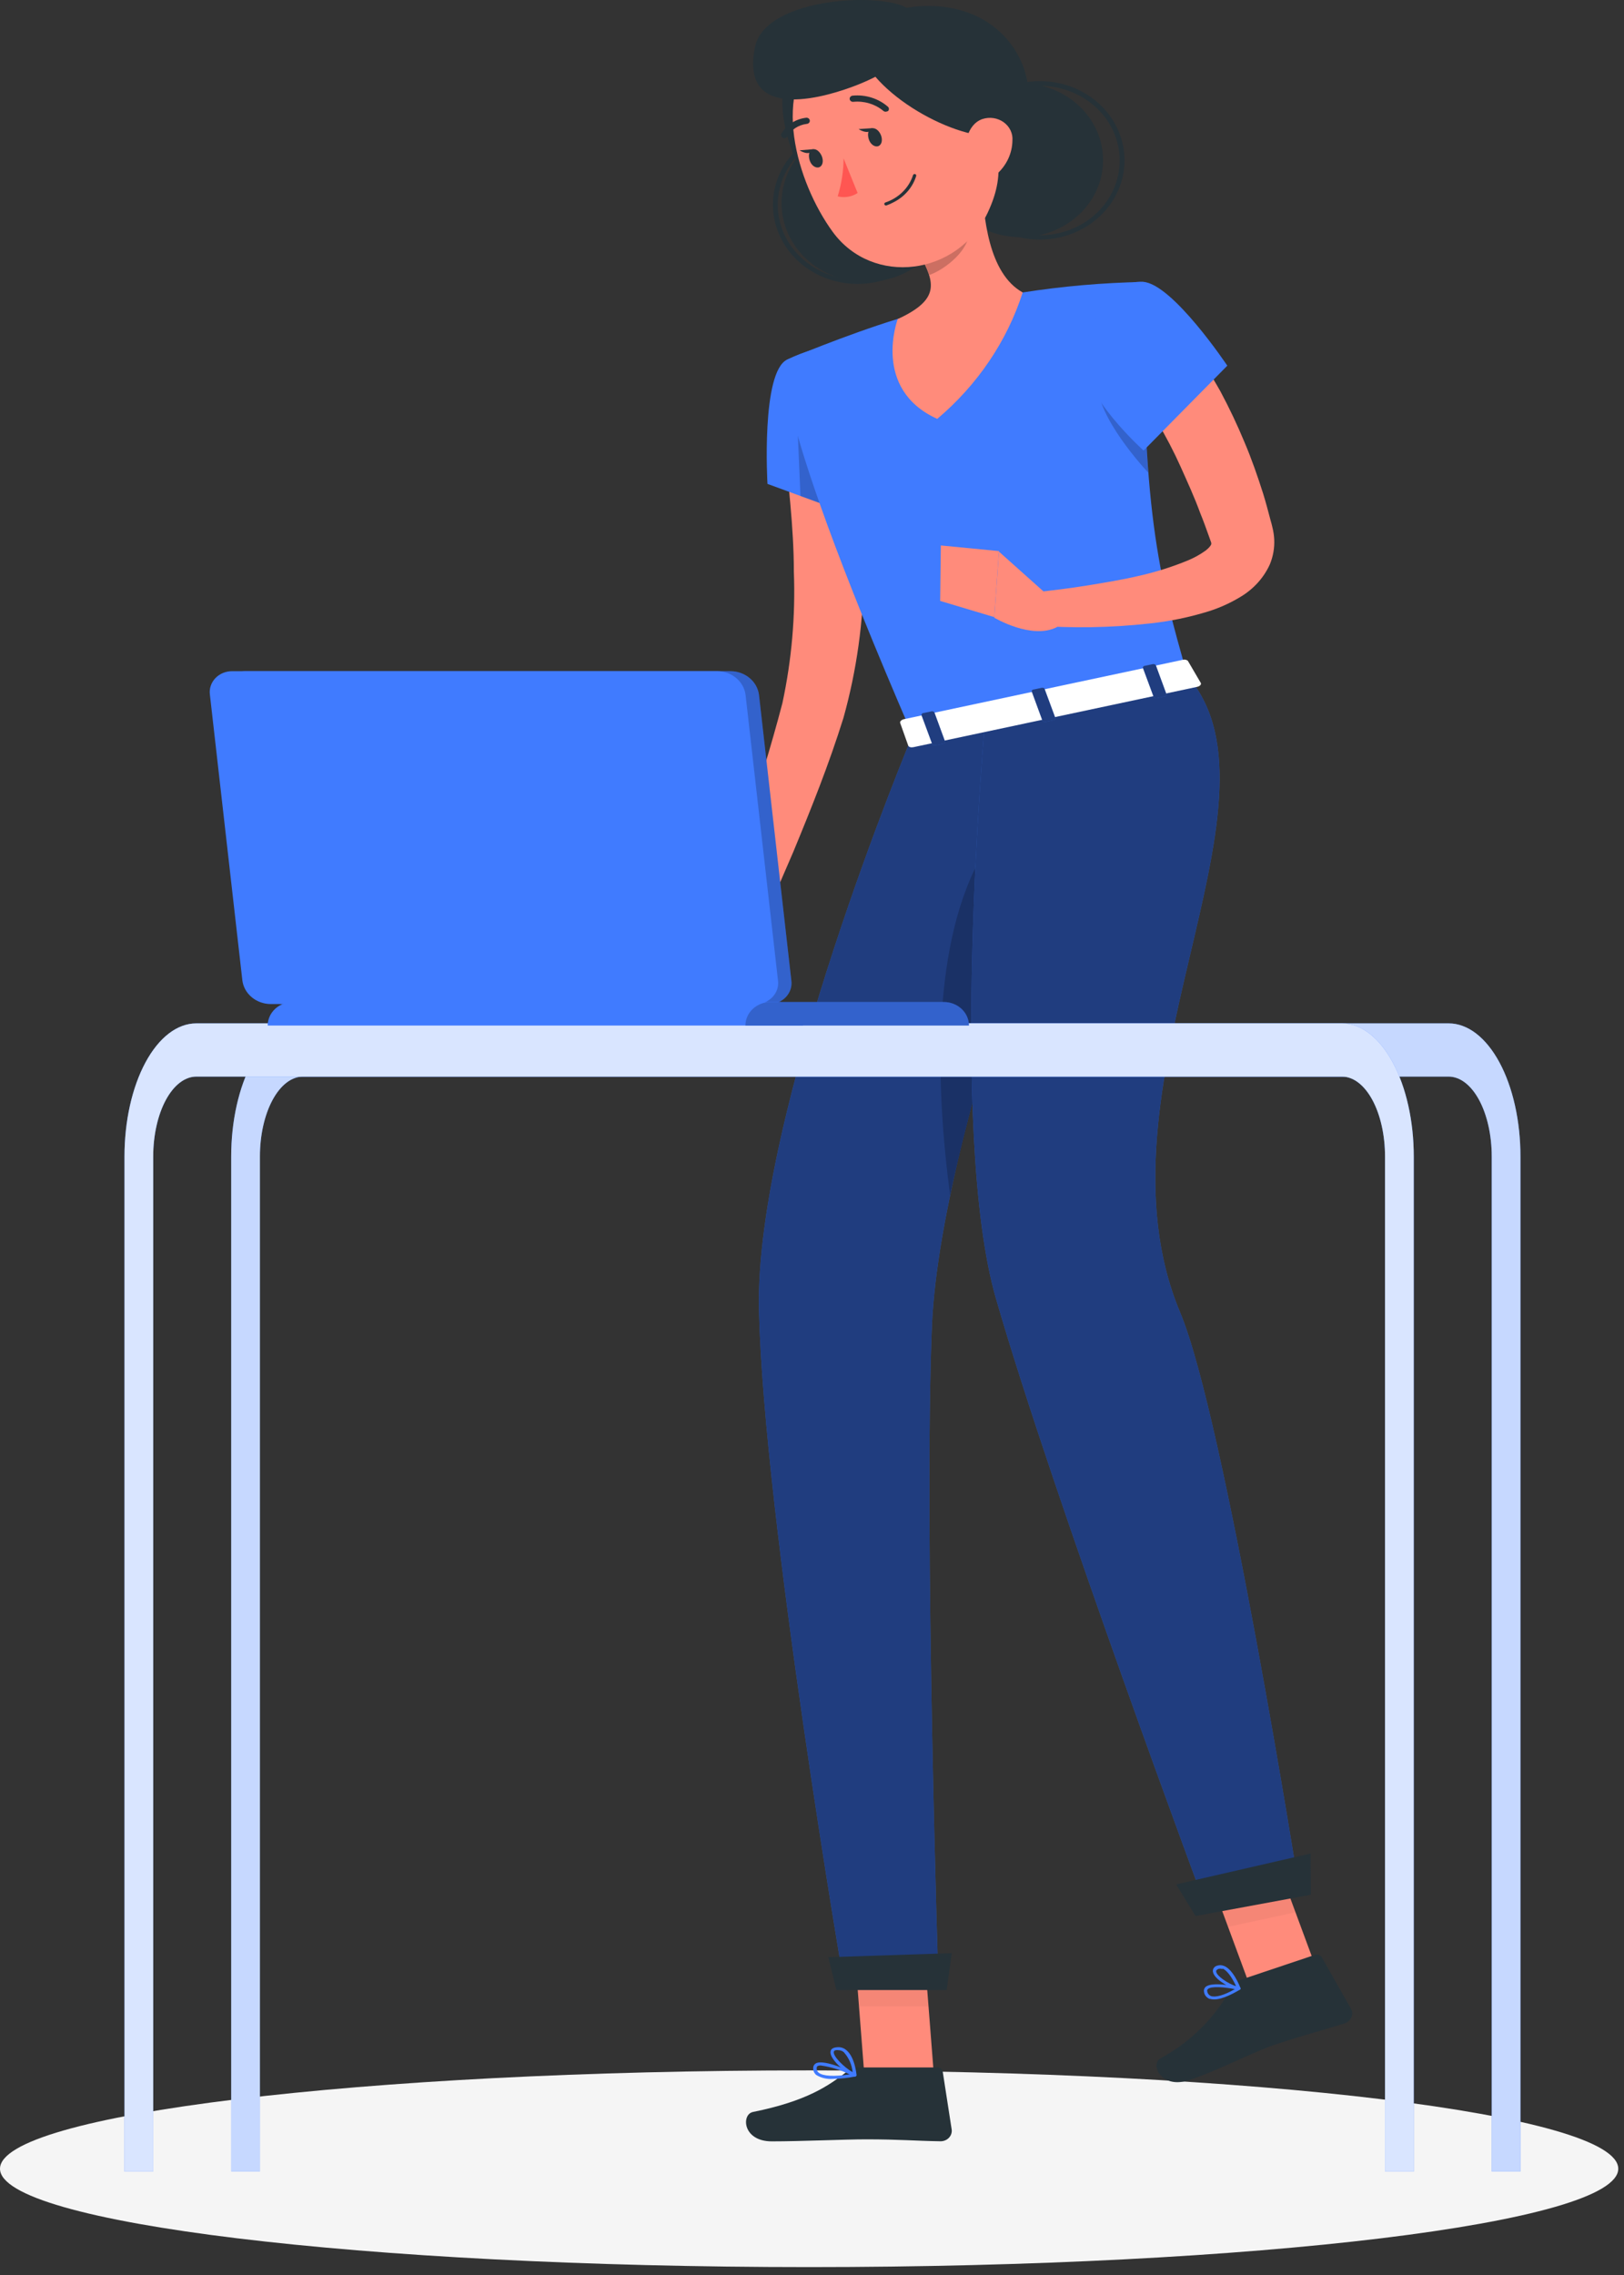 <svg width="205" height="287" viewBox="0 0 205 287" fill="none" xmlns="http://www.w3.org/2000/svg">
<rect x="0" y="0" width="205" height="287" fill="#333333" stroke="none"/>
<path d="M102.138 286.002C158.547 286.002 204.275 280.447 204.275 273.595C204.275 266.742 158.547 261.188 102.138 261.188C45.729 261.188 0 266.742 0 273.595C0 280.447 45.729 286.002 102.138 286.002Z" fill="#F5F5F5"/>
<path d="M128.86 29.922C134.592 29.922 139.24 25.576 139.24 20.215C139.24 14.854 134.592 10.508 128.86 10.508C123.127 10.508 118.479 14.854 118.479 20.215C118.479 25.576 123.127 29.922 128.86 29.922Z" fill="#263238"/>
<path d="M131.258 30.226C129.144 30.226 127.078 29.64 125.32 28.541C123.562 27.443 122.192 25.882 121.383 24.055C120.574 22.229 120.362 20.219 120.775 18.28C121.187 16.341 122.205 14.56 123.7 13.162C125.195 11.764 127.1 10.812 129.173 10.426C131.246 10.041 133.396 10.239 135.349 10.995C137.302 11.752 138.971 13.033 140.146 14.677C141.32 16.32 141.947 18.253 141.947 20.23C141.947 22.881 140.821 25.424 138.817 27.298C136.812 29.173 134.093 30.226 131.258 30.226ZM131.258 10.823C129.264 10.823 127.314 11.376 125.655 12.413C123.997 13.45 122.704 14.923 121.941 16.646C121.179 18.37 120.98 20.267 121.37 22.096C121.76 23.925 122.721 25.605 124.133 26.924C125.544 28.242 127.342 29.139 129.298 29.502C131.255 29.864 133.283 29.676 135.125 28.961C136.968 28.245 138.541 27.035 139.648 25.483C140.755 23.931 141.344 22.107 141.342 20.241C141.338 17.742 140.275 15.347 138.384 13.581C136.493 11.815 133.93 10.823 131.258 10.823Z" fill="#263238"/>
<path d="M108.26 35.819C106.146 35.819 104.08 35.233 102.322 34.135C100.564 33.037 99.194 31.476 98.385 29.649C97.576 27.823 97.364 25.813 97.777 23.874C98.189 21.935 99.207 20.154 100.702 18.756C102.197 17.358 104.101 16.406 106.175 16.02C108.248 15.634 110.398 15.832 112.351 16.589C114.304 17.346 115.973 18.627 117.148 20.27C118.322 21.914 118.949 23.847 118.949 25.824C118.949 28.475 117.823 31.017 115.818 32.892C113.814 34.766 111.095 35.819 108.26 35.819ZM108.26 16.406C106.266 16.406 104.316 16.959 102.658 17.995C101 19.031 99.708 20.503 98.945 22.227C98.181 23.95 97.982 25.845 98.371 27.674C98.76 29.504 99.72 31.184 101.13 32.502C102.54 33.821 104.337 34.719 106.293 35.083C108.249 35.447 110.276 35.26 112.119 34.546C113.961 33.833 115.536 32.624 116.644 31.073C117.752 29.523 118.344 27.7 118.344 25.835C118.344 24.597 118.083 23.37 117.576 22.227C117.069 21.082 116.327 20.043 115.39 19.167C114.454 18.292 113.342 17.597 112.119 17.123C110.896 16.649 109.584 16.406 108.26 16.406Z" fill="#263238"/>
<path d="M109.287 35.568C115.157 35.568 119.916 31.117 119.916 25.628C119.916 20.138 115.157 15.688 109.287 15.688C103.416 15.688 98.657 20.138 98.657 25.628C98.657 31.117 103.416 35.568 109.287 35.568Z" fill="#263238"/>
<path d="M98.981 10.569C97.687 16.278 102.117 26.274 106.772 26.818C111.428 27.362 112.342 16.489 108.304 11.746C104.266 7.004 99.955 6.416 98.981 10.569Z" fill="#263238"/>
<path d="M107.679 53.844C108.237 56.987 108.534 59.93 108.784 62.984C109.033 66.038 109.081 69.059 109.033 72.125C109.012 78.35 108.15 84.549 106.468 90.572C104.627 96.459 102.418 101.956 100.126 107.498L96.563 115.739C95.316 118.46 94.116 121.181 92.798 123.891L88.617 122.47L91.194 113.973L93.819 105.51L96.385 97.07C97.24 94.271 98.047 91.439 98.76 88.718C99.936 83.255 100.423 77.682 100.209 72.114C100.209 69.281 100.019 66.438 99.769 63.606C99.52 60.774 99.199 57.864 98.831 55.188L107.679 53.844Z" fill="#FF8B7B"/>
<path d="M99.361 45.364C96.048 46.952 96.879 61.046 96.879 61.046L112.449 66.755C112.449 66.755 114.076 49.495 110.49 46.441C106.903 43.387 104.219 43.043 99.361 45.364Z" fill="#407BFF"/>
<path opacity="0.2" d="M100.428 48.32L101.045 62.57L107.352 64.869L100.428 48.32Z" fill="black"/>
<path d="M90.38 120.359L80.475 124.136L88.099 127.912C88.099 127.912 93.183 125.624 93.337 122.225L90.38 120.359Z" fill="#FF8B7B"/>
<path d="M117.884 261.768H109.108L107.623 242.766H116.4L117.884 261.768Z" fill="#FF8B7B"/>
<path d="M166.595 249.516L157.985 251.104L151.286 232.979L159.885 231.391L166.595 249.516Z" fill="#FF8B7B"/>
<path d="M156.721 249.721L165.997 246.611C166.155 246.556 166.33 246.557 166.488 246.614C166.645 246.671 166.775 246.781 166.852 246.922L170.545 253.43C170.632 253.597 170.68 253.78 170.686 253.965C170.693 254.151 170.657 254.335 170.582 254.507C170.507 254.679 170.394 254.834 170.251 254.962C170.107 255.091 169.937 255.189 169.75 255.252C166.495 256.285 164.868 256.629 160.783 257.995C158.277 258.828 153.502 261.327 150.034 262.438C146.566 263.548 145.165 260.45 146.471 259.683C150.372 257.563 153.513 254.41 155.498 250.62C155.781 250.197 156.214 249.879 156.721 249.721Z" fill="#263238"/>
<path d="M108.461 260.813H118.318C118.487 260.812 118.651 260.869 118.778 260.973C118.905 261.078 118.987 261.222 119.007 261.379L120.135 268.665C120.157 268.85 120.137 269.036 120.076 269.213C120.016 269.389 119.916 269.552 119.784 269.69C119.652 269.829 119.49 269.939 119.309 270.015C119.128 270.091 118.932 270.131 118.734 270.131C115.29 270.076 113.639 269.887 109.304 269.887C106.632 269.887 101.121 270.142 97.427 270.142C93.734 270.142 93.555 266.733 95.052 266.433C101.917 265.045 104.625 263.101 106.929 261.324C107.355 260.983 107.9 260.801 108.461 260.813Z" fill="#263238"/>
<g opacity="0.2">
<path opacity="0.2" d="M107.621 242.773L108.429 253.113H117.206L116.398 242.773H107.621Z" fill="black"/>
<path opacity="0.2" d="M159.887 231.383L151.276 232.982L155.017 243.078L163.533 241.245L159.887 231.383Z" fill="black"/>
</g>
<path d="M99.367 45.366C99.367 45.366 95.626 47.587 115.199 92.779L149.95 85.393C146.149 72.299 144.154 64.147 144.32 35.57C139.225 35.665 134.144 36.107 129.118 36.892C123.782 37.649 118.512 38.763 113.346 40.224C106.695 42.267 99.367 45.366 99.367 45.366Z" fill="#407BFF"/>
<path opacity="0.2" d="M144.286 39.977C141.491 41.804 139.496 44.513 138.668 47.607C137.754 51.527 143.573 58.147 144.939 59.624C144.523 54.37 144.31 48.062 144.286 39.977Z" fill="black"/>
<path d="M123.929 22.391C124.095 27.355 124.772 34.485 129.095 36.895C127.123 43.032 123.394 48.547 118.311 52.844C109.997 49.079 113.323 40.25 113.323 40.25C118.679 37.784 118.014 35.663 116.126 32.186L123.929 22.391Z" fill="#FF8B7B"/>
<path opacity="0.2" d="M120.755 26.383L116.135 32.18C116.61 32.982 117.008 33.822 117.322 34.69C119.413 33.935 122.394 31.492 122.322 29.193C122.058 28.149 121.519 27.183 120.755 26.383Z" fill="black"/>
<path d="M123.331 10.422C125.932 18.197 127.203 21.429 124.697 26.793C120.908 34.856 110.136 36.134 105.112 29.248C100.588 23.05 97.096 11.378 103.818 5.525C105.292 4.228 107.097 3.305 109.06 2.843C111.023 2.381 113.079 2.397 115.034 2.887C116.989 3.378 118.778 4.328 120.23 5.647C121.682 6.966 122.75 8.609 123.331 10.422Z" fill="#FF8B7B"/>
<path d="M115.188 92.76C115.188 92.76 95.235 140.273 95.805 165.285C96.411 191.307 106.601 250.659 106.601 250.659H118.477C118.477 250.659 116.589 192.862 117.634 167.317C118.822 139.462 140.627 87.352 140.627 87.352L115.188 92.76Z" fill="#407BFF"/>
<path opacity="0.5" d="M115.188 92.76C115.188 92.76 95.235 140.273 95.805 165.285C96.411 191.307 106.601 250.659 106.601 250.659H118.477C118.477 250.659 116.589 192.862 117.634 167.317C118.822 139.462 140.627 87.352 140.627 87.352L115.188 92.76Z" fill="black"/>
<path d="M119.499 251.052H105.58L104.559 246.909L120.141 246.398L119.499 251.052Z" fill="#263238"/>
<path opacity="0.2" d="M124.289 107.345C117.495 118.595 118.101 136.943 119.93 150.77C122.938 137.428 126.797 124.265 131.486 111.354C130.536 103.89 128.458 100.436 124.289 107.345Z" fill="black"/>
<path d="M124.358 90.806C124.358 90.806 119.607 142.772 125.736 163.863C132.969 188.908 152.316 240.841 152.316 240.841L164.05 238.676C164.05 238.676 154.549 178.757 148.966 165.563C137.161 137.408 163.527 101.335 149.976 85.375L124.358 90.806Z" fill="#407BFF"/>
<path opacity="0.5" d="M124.358 90.806C124.358 90.806 119.607 142.772 125.736 163.863C132.969 188.908 152.316 240.841 152.316 240.841L164.05 238.676C164.05 238.676 154.549 178.757 148.966 165.563C137.161 137.408 163.527 101.335 149.976 85.375L124.358 90.806Z" fill="black"/>
<path d="M165.476 239.026L150.915 241.714L148.469 237.726L165.44 233.828L165.476 239.026Z" fill="#263238"/>
<path d="M111.197 17.036C111.446 17.658 111.304 18.28 110.864 18.436C110.425 18.591 109.879 18.213 109.677 17.592C109.475 16.97 109.57 16.348 109.997 16.203C110.425 16.059 110.948 16.425 111.197 17.036Z" fill="#263238"/>
<path d="M103.736 19.699C103.985 20.321 103.843 20.943 103.404 21.099C102.964 21.254 102.418 20.877 102.216 20.255C102.014 19.633 102.109 19.011 102.537 18.855C102.964 18.7 103.475 19.077 103.736 19.699Z" fill="#263238"/>
<path d="M102.698 18.82L100.929 18.965C100.929 18.965 102.223 19.831 102.698 18.82Z" fill="#263238"/>
<path d="M106.488 19.984C106.476 21.605 106.224 23.215 105.74 24.771C106.167 24.878 106.614 24.895 107.049 24.822C107.484 24.749 107.897 24.588 108.258 24.349L106.488 19.984Z" fill="#FF5652"/>
<path d="M112.852 25.49C112.552 25.655 112.238 25.796 111.914 25.912C111.862 25.93 111.804 25.929 111.753 25.908C111.702 25.888 111.662 25.849 111.641 25.801C111.629 25.777 111.623 25.751 111.623 25.725C111.623 25.699 111.629 25.673 111.64 25.649C111.651 25.625 111.667 25.603 111.688 25.585C111.709 25.568 111.733 25.554 111.759 25.546C112.588 25.267 113.336 24.81 113.942 24.212C114.549 23.614 114.997 22.892 115.251 22.103C115.264 22.053 115.297 22.009 115.344 21.982C115.391 21.955 115.447 21.947 115.5 21.958C115.554 21.97 115.6 22.001 115.629 22.045C115.658 22.089 115.667 22.141 115.655 22.192C115.444 22.887 115.087 23.537 114.606 24.103C114.125 24.669 113.529 25.141 112.852 25.49Z" fill="#263238"/>
<path d="M108.607 6.748C111.279 13.056 122.787 18.554 126.92 16.877C131.861 14.867 130.483 4.871 122.55 1.728C115.911 -0.916 106.659 2.15 108.607 6.748Z" fill="#263238"/>
<path d="M114.916 1.312C112.304 -1.109 96.626 -0.51 95.308 5.921C93.479 14.806 102.6 12.796 107.589 10.952C113.966 8.609 118.337 4.477 114.916 1.312Z" fill="#263238"/>
<path d="M127.799 17.744C127.773 19.319 127.081 20.82 125.875 21.92C124.272 23.363 122.419 22.253 121.98 20.32C121.588 18.577 121.98 15.733 123.999 15.023C124.447 14.873 124.928 14.83 125.398 14.899C125.868 14.968 126.313 15.146 126.691 15.416C127.068 15.687 127.368 16.041 127.561 16.448C127.755 16.855 127.837 17.3 127.799 17.744Z" fill="#FF8B7B"/>
<path d="M111.941 14.066C111.86 14.096 111.77 14.101 111.685 14.081C111.6 14.061 111.524 14.017 111.466 13.956C110.956 13.539 110.359 13.226 109.713 13.035C109.068 12.844 108.387 12.779 107.713 12.845C107.659 12.85 107.604 12.845 107.551 12.83C107.498 12.815 107.45 12.791 107.407 12.758C107.365 12.726 107.329 12.686 107.304 12.641C107.278 12.596 107.261 12.546 107.256 12.495C107.251 12.444 107.256 12.392 107.272 12.343C107.288 12.294 107.314 12.248 107.348 12.209C107.383 12.169 107.426 12.136 107.474 12.112C107.523 12.088 107.576 12.072 107.63 12.067C108.436 11.989 109.251 12.073 110.019 12.315C110.788 12.556 111.492 12.949 112.084 13.467C112.123 13.503 112.155 13.546 112.176 13.594C112.198 13.642 112.209 13.693 112.209 13.744C112.209 13.796 112.198 13.847 112.176 13.895C112.155 13.943 112.123 13.986 112.084 14.022L111.941 14.066Z" fill="#263238"/>
<path d="M99.219 17.384C99.157 17.418 99.088 17.435 99.017 17.435C98.946 17.435 98.876 17.418 98.815 17.384C98.719 17.333 98.648 17.249 98.617 17.149C98.586 17.05 98.597 16.943 98.649 16.851C98.961 16.307 99.409 15.841 99.955 15.493C100.501 15.145 101.128 14.925 101.784 14.852C101.839 14.849 101.893 14.856 101.945 14.873C101.997 14.89 102.044 14.916 102.085 14.95C102.126 14.984 102.159 15.025 102.183 15.072C102.207 15.118 102.221 15.168 102.224 15.219C102.227 15.27 102.219 15.321 102.201 15.369C102.183 15.418 102.155 15.462 102.119 15.5C102.082 15.539 102.038 15.569 101.989 15.592C101.94 15.614 101.886 15.627 101.832 15.63C101.314 15.695 100.821 15.875 100.393 16.155C99.965 16.435 99.615 16.807 99.373 17.24C99.337 17.301 99.284 17.351 99.219 17.384Z" fill="#263238"/>
<path d="M152.784 252.172H152.689C152.503 252.096 152.341 251.976 152.218 251.825C152.095 251.673 152.016 251.494 151.988 251.306C151.959 251.192 151.961 251.073 151.994 250.961C152.028 250.848 152.091 250.745 152.178 250.662C152.986 249.94 156.074 250.606 156.418 250.662C156.458 250.672 156.494 250.692 156.524 250.719C156.553 250.746 156.574 250.78 156.585 250.817C156.591 250.856 156.586 250.895 156.569 250.93C156.552 250.966 156.525 250.996 156.49 251.017C155.54 251.584 153.829 252.483 152.784 252.172ZM155.836 250.928C154.649 250.695 152.891 250.528 152.475 250.928C152.434 250.964 152.403 251.01 152.389 251.061C152.374 251.112 152.375 251.166 152.392 251.217C152.41 251.342 152.46 251.462 152.539 251.564C152.618 251.667 152.722 251.75 152.844 251.806C153.402 252.006 154.494 251.739 155.884 250.928H155.836Z" fill="#407BFF"/>
<path d="M156.028 250.956C154.983 250.645 153.237 249.623 153.106 248.735C153.084 248.582 153.118 248.426 153.202 248.294C153.286 248.161 153.415 248.058 153.569 248.002C153.716 247.944 153.873 247.914 154.032 247.914C154.192 247.914 154.349 247.944 154.496 248.002C155.683 248.446 156.538 250.667 156.574 250.767C156.591 250.796 156.599 250.829 156.599 250.862C156.599 250.895 156.591 250.927 156.574 250.956C156.548 250.981 156.516 250.999 156.481 251.011C156.446 251.022 156.409 251.026 156.372 251.023L156.028 250.956ZM154.282 248.402C154.199 248.369 154.11 248.352 154.021 248.352C153.931 248.352 153.842 248.369 153.759 248.402C153.522 248.524 153.498 248.646 153.522 248.735C153.605 249.301 155.018 250.245 156.028 250.568C155.707 249.835 155.042 248.657 154.341 248.346L154.282 248.402Z" fill="#407BFF"/>
<path d="M105.152 262.258C104.403 262.322 103.654 262.146 103.026 261.758C102.89 261.639 102.785 261.492 102.721 261.328C102.657 261.164 102.636 260.988 102.658 260.814C102.664 260.708 102.699 260.604 102.759 260.513C102.82 260.422 102.903 260.346 103.002 260.292C104.083 259.737 107.575 261.403 107.979 261.603C108.015 261.624 108.044 261.653 108.063 261.689C108.082 261.724 108.09 261.764 108.086 261.803C108.081 261.844 108.062 261.882 108.032 261.912C108.002 261.942 107.963 261.962 107.919 261.969C107.008 262.143 106.082 262.24 105.152 262.258ZM103.62 260.57C103.485 260.559 103.35 260.582 103.228 260.637C103.187 260.656 103.152 260.686 103.129 260.724C103.106 260.761 103.095 260.804 103.097 260.848C103.076 260.962 103.086 261.079 103.128 261.188C103.17 261.297 103.241 261.394 103.335 261.47C103.857 261.914 105.306 261.992 107.254 261.692C106.12 261.126 104.891 260.747 103.62 260.57Z" fill="#407BFF"/>
<path d="M107.874 261.96H107.791C106.746 261.516 104.679 259.739 104.845 258.817C104.845 258.595 105.047 258.317 105.617 258.273C105.829 258.243 106.046 258.258 106.251 258.315C106.456 258.373 106.645 258.472 106.805 258.606C107.91 259.461 108.111 261.671 108.123 261.76C108.127 261.794 108.121 261.828 108.106 261.859C108.092 261.89 108.069 261.917 108.04 261.938C107.99 261.964 107.93 261.972 107.874 261.96ZM105.784 258.628H105.665C105.285 258.628 105.261 258.806 105.249 258.861C105.154 259.416 106.556 260.805 107.625 261.416C107.542 260.484 107.152 259.599 106.508 258.883C106.309 258.719 106.05 258.631 105.784 258.639V258.628Z" fill="#407BFF"/>
<path d="M110.175 16.164L108.382 16.286C108.382 16.286 109.7 17.175 110.175 16.164Z" fill="#263238"/>
<path d="M149.941 83.36L151.533 86.081C151.711 86.281 151.533 86.569 151.081 86.658L115.321 94.255C115.012 94.322 114.715 94.255 114.644 94.055L113.634 91.212C113.563 91.023 113.789 90.79 114.133 90.723L149.312 83.237C149.419 83.207 149.533 83.203 149.643 83.224C149.753 83.246 149.855 83.292 149.941 83.36Z" fill="white"/>
<path d="M146.041 88.066L146.991 87.866C147.169 87.866 147.299 87.71 147.252 87.599L145.898 83.912C145.851 83.854 145.785 83.812 145.711 83.79C145.636 83.768 145.557 83.768 145.482 83.79L144.544 83.99C144.354 83.99 144.235 84.156 144.271 84.256L145.637 87.944C145.672 88.055 145.862 88.11 146.041 88.066Z" fill="#407BFF"/>
<path opacity="0.5" d="M146.041 88.066L146.991 87.866C147.169 87.866 147.299 87.71 147.252 87.599L145.898 83.912C145.851 83.854 145.785 83.812 145.711 83.79C145.636 83.768 145.557 83.768 145.482 83.79L144.544 83.99C144.354 83.99 144.235 84.156 144.271 84.256L145.637 87.944C145.672 88.055 145.862 88.11 146.041 88.066Z" fill="black"/>
<path d="M118.091 94.025L119.041 93.826C119.232 93.826 119.35 93.67 119.303 93.559L117.949 89.872C117.905 89.81 117.84 89.764 117.764 89.741C117.689 89.719 117.607 89.722 117.533 89.75L116.595 89.95C116.405 89.95 116.286 90.116 116.322 90.216L117.688 93.903C117.723 94.025 117.878 94.025 118.091 94.025Z" fill="#407BFF"/>
<path opacity="0.5" d="M118.091 94.025L119.041 93.826C119.232 93.826 119.35 93.67 119.303 93.559L117.949 89.872C117.905 89.81 117.84 89.764 117.764 89.741C117.689 89.719 117.607 89.722 117.533 89.75L116.595 89.95C116.405 89.95 116.286 90.116 116.322 90.216L117.688 93.903C117.723 94.025 117.878 94.025 118.091 94.025Z" fill="black"/>
<path d="M132.013 91.057L132.951 90.857C133.141 90.857 133.26 90.69 133.224 90.59L131.858 86.903C131.858 86.792 131.632 86.737 131.454 86.781L130.504 86.981C130.314 86.981 130.195 87.136 130.243 87.247L131.597 90.935C131.644 90.993 131.71 91.035 131.784 91.057C131.858 91.079 131.938 91.079 132.013 91.057Z" fill="#407BFF"/>
<path opacity="0.5" d="M132.013 91.057L132.951 90.857C133.141 90.857 133.26 90.69 133.224 90.59L131.858 86.903C131.858 86.792 131.632 86.737 131.454 86.781L130.504 86.981C130.314 86.981 130.195 87.136 130.243 87.247L131.597 90.935C131.644 90.993 131.71 91.035 131.784 91.057C131.858 91.079 131.938 91.079 132.013 91.057Z" fill="black"/>
<path d="M77.106 129.434L84.102 131.055L88.092 127.901L80.468 124.125L77.106 129.434Z" fill="#FF8B7B"/>
<path d="M132.932 75.691L126.103 69.594L125.509 77.924C125.509 77.924 130.259 80.756 133.442 79.101L132.932 75.691Z" fill="#FF8B7B"/>
<path d="M149.932 43.141C150.241 43.507 150.396 43.718 150.609 43.996L151.179 44.762C151.536 45.273 151.88 45.784 152.213 46.295C152.862 47.317 153.48 48.349 154.066 49.394C155.182 51.481 156.187 53.603 157.082 55.757C157.997 57.901 158.757 60.1 159.457 62.299C159.802 63.41 160.087 64.52 160.384 65.631L160.503 66.053L160.633 66.586C160.749 67.064 160.821 67.551 160.847 68.041C160.899 69.113 160.713 70.183 160.301 71.184C159.54 72.874 158.247 74.307 156.595 75.293C155.354 76.048 154.017 76.656 152.617 77.104C150.168 77.869 147.64 78.39 145.075 78.659C140.23 79.195 135.341 79.276 130.479 78.903V74.749C132.711 74.494 135.027 74.227 137.26 73.861C139.493 73.494 141.749 73.128 143.899 72.617C145.966 72.147 147.985 71.508 149.932 70.707C150.732 70.379 151.486 69.961 152.177 69.463C152.747 69.029 152.949 68.641 152.902 68.585C152.854 68.53 152.902 68.585 152.902 68.485L152.617 67.686C152.26 66.686 151.904 65.686 151.5 64.709C150.776 62.721 149.885 60.789 149.03 58.878C148.175 56.968 147.189 55.091 146.144 53.325C145.645 52.425 145.111 51.526 144.564 50.671C144.291 50.238 144.006 49.827 143.721 49.416L143.317 48.816L142.961 48.338L149.932 43.141Z" fill="#FF8B7B"/>
<path d="M144.308 35.558C148.025 35.814 154.925 46.132 154.925 46.132L144.355 56.838C144.355 56.838 136.422 49.719 136.885 45.154C137.324 40.501 140.056 35.27 144.308 35.558Z" fill="#407BFF"/>
<path d="M118.763 68.812L118.68 75.809L125.509 77.853L126.103 69.523L118.763 68.812Z" fill="#FF8B7B"/>
<path d="M191.93 273.946H188.304V145.892C188.304 143.22 187.731 140.658 186.711 138.768C185.691 136.879 184.307 135.818 182.864 135.818H38.25C36.807 135.818 35.423 136.879 34.403 138.768C33.383 140.658 32.81 143.22 32.81 145.892V273.946H29.184V145.892C29.184 141.439 30.139 137.168 31.839 134.019C33.539 130.871 35.845 129.102 38.25 129.102H182.864C185.269 129.102 187.575 130.871 189.275 134.019C190.975 137.168 191.93 141.439 191.93 145.892V273.946Z" fill="#407BFF"/>
<path opacity="0.7" d="M191.93 273.946H188.304V145.892C188.304 143.22 187.731 140.658 186.711 138.768C185.691 136.879 184.307 135.818 182.864 135.818H38.25C36.807 135.818 35.423 136.879 34.403 138.768C33.383 140.658 32.81 143.22 32.81 145.892V273.946H29.184V145.892C29.184 141.439 30.139 137.168 31.839 134.019C33.539 130.871 35.845 129.102 38.25 129.102H182.864C185.269 129.102 187.575 130.871 189.275 134.019C190.975 137.168 191.93 141.439 191.93 145.892V273.946Z" fill="white"/>
<path d="M178.461 273.946H174.834V145.892C174.834 143.22 174.261 140.658 173.241 138.768C172.221 136.879 170.837 135.818 169.395 135.818H24.78C23.337 135.818 21.954 136.879 20.933 138.768C19.913 140.658 19.34 143.22 19.34 145.892V273.946H15.714V145.892C15.714 141.439 16.669 137.168 18.369 134.019C20.069 130.871 22.375 129.102 24.78 129.102H169.395C171.799 129.102 174.105 130.871 175.805 134.019C177.506 137.168 178.461 141.439 178.461 145.892V273.946Z" fill="#407BFF"/>
<path opacity="0.8" d="M178.461 273.946H174.834V145.892C174.834 143.22 174.261 140.658 173.241 138.768C172.221 136.879 170.837 135.818 169.395 135.818H24.78C23.337 135.818 21.954 136.879 20.933 138.768C19.913 140.658 19.34 143.22 19.34 145.892V273.946H15.714V145.892C15.714 141.439 16.669 137.168 18.369 134.019C20.069 130.871 22.375 129.102 24.78 129.102H169.395C171.799 129.102 174.105 130.871 175.805 134.019C177.506 137.168 178.461 141.439 178.461 145.892V273.946Z" fill="white"/>
<path d="M97.053 126.665H35.841C34.963 126.653 34.12 126.346 33.465 125.799C32.811 125.252 32.389 124.503 32.278 123.689L28.192 87.638C28.139 87.263 28.173 86.882 28.292 86.521C28.412 86.159 28.613 85.826 28.882 85.545C29.152 85.263 29.484 85.039 29.855 84.889C30.225 84.738 30.627 84.664 31.031 84.672H92.243C93.12 84.682 93.963 84.987 94.618 85.532C95.272 86.077 95.694 86.825 95.806 87.638L99.891 123.689C99.945 124.064 99.91 124.446 99.791 124.808C99.672 125.17 99.471 125.503 99.202 125.786C98.932 126.068 98.601 126.293 98.23 126.445C97.859 126.597 97.458 126.672 97.053 126.665Z" fill="#407BFF"/>
<path opacity="0.2" d="M97.053 126.665H35.841C34.963 126.653 34.12 126.346 33.465 125.799C32.811 125.252 32.389 124.503 32.278 123.689L28.192 87.638C28.139 87.263 28.173 86.882 28.292 86.521C28.412 86.159 28.613 85.826 28.882 85.545C29.152 85.263 29.484 85.039 29.855 84.889C30.225 84.738 30.627 84.664 31.031 84.672H92.243C93.12 84.682 93.963 84.987 94.618 85.532C95.272 86.077 95.694 86.825 95.806 87.638L99.891 123.689C99.945 124.064 99.91 124.446 99.791 124.808C99.672 125.17 99.471 125.503 99.202 125.786C98.932 126.068 98.601 126.293 98.23 126.445C97.859 126.597 97.458 126.672 97.053 126.665Z" fill="black"/>
<path d="M95.357 126.665H34.157C33.278 126.658 32.432 126.352 31.776 125.804C31.121 125.257 30.7 124.505 30.594 123.689L26.496 87.638C26.445 87.263 26.481 86.883 26.601 86.522C26.721 86.162 26.922 85.83 27.191 85.549C27.46 85.267 27.791 85.043 28.161 84.892C28.531 84.741 28.931 84.666 29.335 84.672H90.547C91.424 84.679 92.269 84.984 92.924 85.529C93.579 86.075 94.001 86.824 94.11 87.638L98.207 123.689C98.258 124.065 98.223 124.446 98.102 124.808C97.982 125.17 97.779 125.503 97.509 125.786C97.239 126.068 96.907 126.293 96.535 126.444C96.164 126.596 95.762 126.671 95.357 126.665Z" fill="#407BFF"/>
<path d="M98.139 126.406H36.975C36.133 126.406 35.325 126.718 34.728 127.274C34.132 127.83 33.795 128.584 33.792 129.372H101.358C101.357 128.979 101.272 128.59 101.109 128.228C100.946 127.866 100.708 127.538 100.409 127.262C100.11 126.987 99.755 126.769 99.366 126.622C98.976 126.475 98.559 126.402 98.139 126.406Z" fill="#407BFF"/>
<path d="M119.13 126.406H97.265C96.425 126.409 95.62 126.723 95.026 127.278C94.432 127.833 94.097 128.586 94.094 129.372H122.313C122.309 128.584 121.973 127.83 121.376 127.274C120.78 126.718 119.972 126.406 119.13 126.406Z" fill="#407BFF"/>
<path opacity="0.2" d="M119.13 126.406H97.265C96.425 126.409 95.62 126.723 95.026 127.278C94.432 127.833 94.097 128.586 94.094 129.372H122.313C122.309 128.584 121.973 127.83 121.376 127.274C120.78 126.718 119.972 126.406 119.13 126.406Z" fill="black"/>
</svg>
